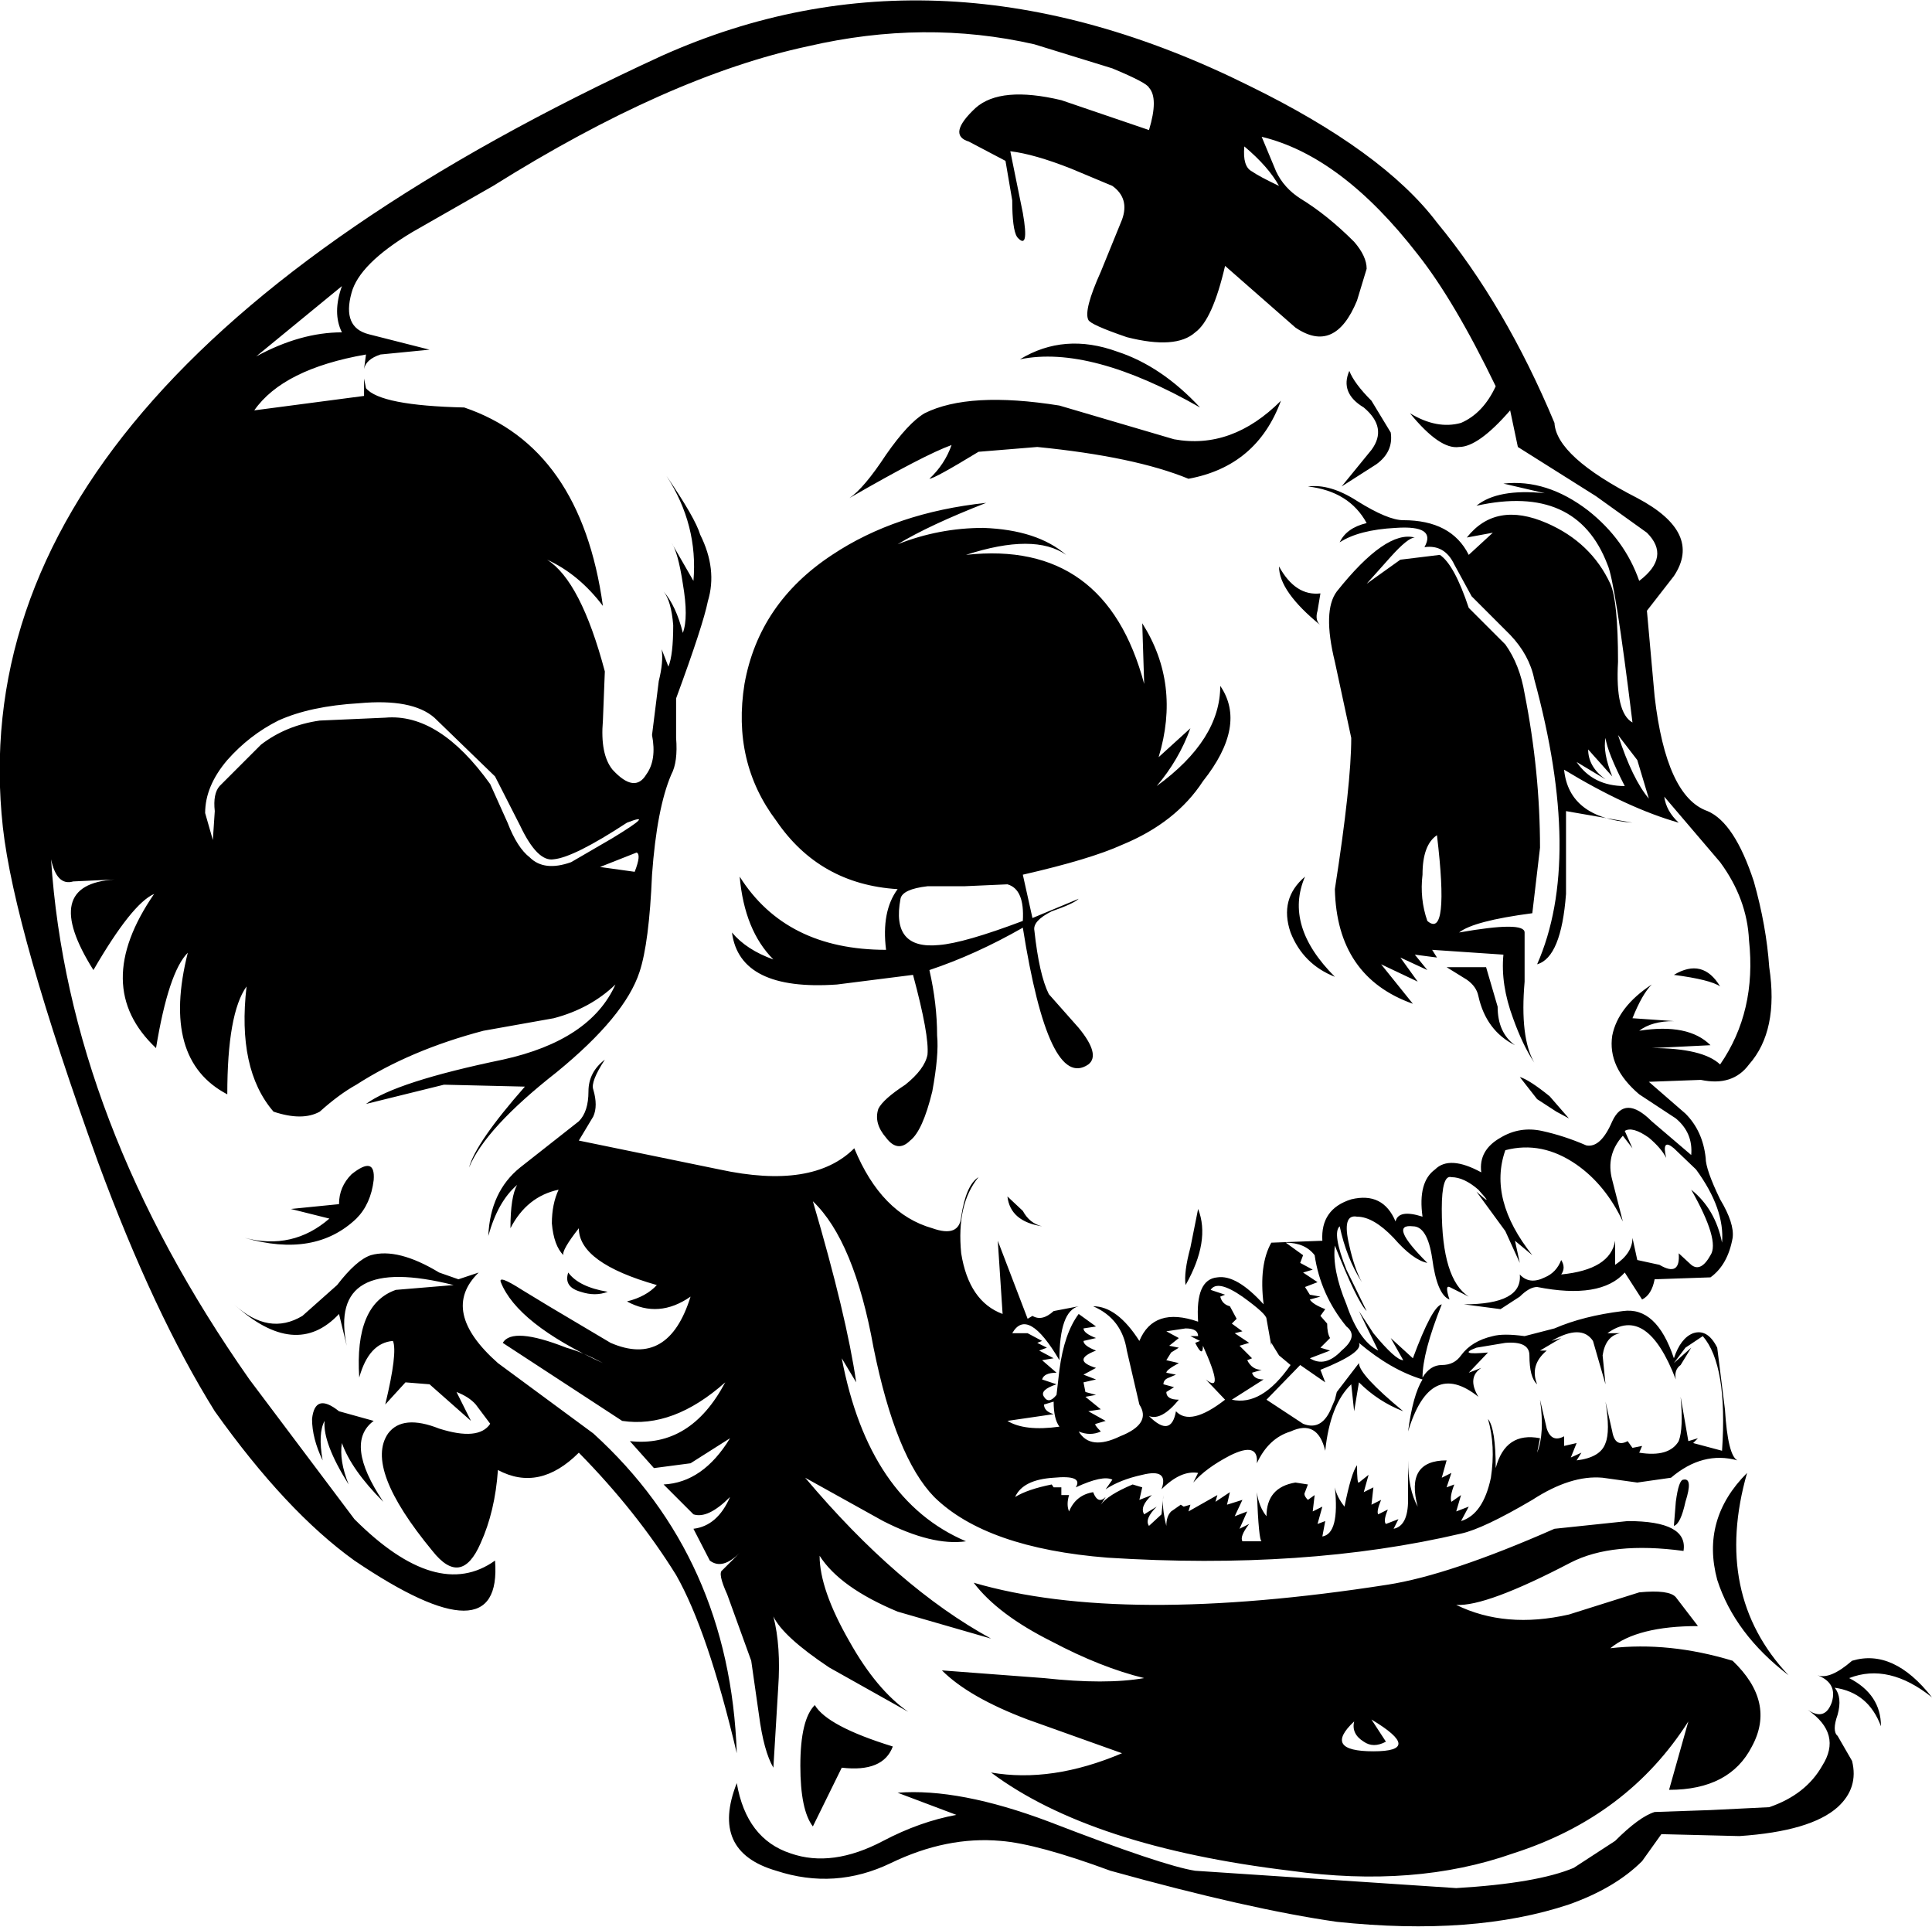 <?xml version="1.0" encoding="UTF-8" standalone="no"?>
<svg xmlns:xlink="http://www.w3.org/1999/xlink" height="100.0px" width="100.3px" xmlns="http://www.w3.org/2000/svg">
  <g transform="matrix(1.0, 0.0, 0.0, 1.0, 50.15, 50.0)">
    <path d="M-7.85 38.5 Q-7.2 39.6 -3.8 40.65 -4.3 42.0 -6.45 41.75 L-7.95 44.8 Q-8.6 43.95 -8.6 41.65 -8.6 39.25 -7.85 38.5 M4.55 22.75 L4.05 22.9 Q4.05 23.25 4.55 23.4 L2.15 23.75 Q3.05 24.3 4.85 24.05 4.55 23.65 4.55 22.75 M3.95 13.65 Q2.3 13.4 2.15 12.1 L2.95 12.85 Q3.3 13.5 3.95 13.65 M10.4 19.1 L11.05 19.45 10.55 19.85 11.05 19.95 10.65 20.2 10.4 20.6 11.05 20.75 Q10.4 21.1 10.4 21.25 L10.9 21.35 10.55 21.5 Q10.25 21.6 10.25 21.85 L10.8 22.0 10.4 22.25 Q10.4 22.65 11.05 22.65 10.15 23.75 9.5 23.5 10.65 24.65 10.9 23.25 11.65 24.05 13.45 22.65 L12.45 21.6 Q13.45 22.4 12.3 19.85 12.3 20.5 11.9 19.7 L12.15 19.6 11.65 19.35 12.05 19.35 Q12.05 18.95 11.4 18.95 L10.4 19.1 M11.4 16.7 Q11.3 16.05 11.65 14.75 L12.05 12.75 Q12.7 14.4 11.4 16.7 M14.35 17.3 Q13.05 16.4 12.7 16.95 L13.45 17.2 13.2 17.3 Q13.3 17.7 13.7 17.8 L14.05 18.45 13.8 18.7 14.35 19.1 13.95 19.2 14.7 19.7 14.2 19.85 14.85 20.5 14.6 20.6 Q14.85 21.1 15.35 21.1 L14.85 21.25 Q14.95 21.6 15.45 21.6 L13.8 22.65 Q15.35 23.0 16.85 20.85 L16.25 20.35 15.85 19.7 15.85 19.85 15.6 18.45 Q15.6 18.2 14.35 17.3 M31.3 33.8 L34.95 32.65 Q36.5 32.5 36.85 32.9 L38.0 34.4 Q34.85 34.4 33.45 35.55 36.5 35.2 39.8 36.2 42.05 38.35 40.8 40.65 39.65 42.9 36.5 42.9 L37.5 39.35 Q34.35 44.3 28.4 46.2 23.3 48.0 16.85 47.1 6.45 45.85 1.3 42.0 4.45 42.55 8.1 41.0 L3.2 39.25 Q0.15 38.1 -1.25 36.7 L4.05 37.1 Q7.25 37.45 9.25 37.1 7.0 36.55 4.45 35.2 1.65 33.8 0.4 32.15 8.1 34.4 21.9 32.25 25.1 31.75 30.55 29.35 L34.35 28.95 Q37.5 28.95 37.25 30.5 33.55 30.0 31.4 31.1 27.0 33.4 25.45 33.3 28.0 34.55 31.3 33.8 M37.25 26.8 Q37.75 26.7 37.35 27.95 37.1 29.1 36.75 29.2 L36.85 27.95 Q37.0 26.8 37.25 26.8 M39.0 32.0 Q38.15 28.85 40.55 26.45 38.75 32.75 42.7 36.95 39.9 34.8 39.0 32.0 M21.15 40.9 Q23.8 40.9 21.05 39.25 L21.8 40.4 Q21.15 40.75 20.65 40.4 20.0 40.0 20.15 39.35 18.5 40.9 21.15 40.9 M17.85 17.45 Q18.0 17.7 18.65 17.95 L18.4 18.3 18.75 18.7 Q18.75 19.2 18.9 19.45 L18.4 19.95 18.9 20.1 17.85 20.5 Q18.65 21.0 19.5 20.1 20.4 19.35 19.75 18.85 18.4 17.2 18.1 15.15 17.6 14.5 16.6 14.5 L17.5 15.15 17.35 15.55 18.0 15.9 17.5 16.05 18.25 16.55 17.6 16.8 17.85 17.2 18.4 17.3 17.85 17.45 M33.05 20.35 L33.2 21.85 32.55 19.6 Q31.95 18.7 30.4 19.6 L30.9 19.45 29.8 20.1 30.15 20.1 Q29.25 20.85 29.65 21.85 29.25 21.5 29.25 20.35 29.25 19.6 28.0 19.7 L26.5 19.95 Q25.45 20.35 27.1 20.2 L26.1 21.25 26.75 21.0 Q26.0 21.5 26.6 22.5 24.1 20.5 22.95 24.3 23.2 22.4 23.7 21.6 22.05 21.1 20.4 19.7 20.65 20.2 18.4 21.1 L18.65 21.75 17.35 20.85 15.6 22.65 17.5 23.9 Q18.5 24.3 19.0 23.0 L19.15 22.65 19.25 22.25 20.4 20.75 Q20.4 21.35 22.7 23.25 21.4 22.75 20.4 21.75 L20.15 23.25 20.0 21.85 Q18.9 22.9 18.65 25.3 18.25 23.65 16.85 24.3 15.7 24.65 15.1 25.95 15.2 24.8 13.7 25.55 12.45 26.2 11.8 26.95 L12.05 26.45 Q11.15 26.3 10.15 27.3 10.55 26.2 9.15 26.55 8.0 26.8 7.25 27.3 L7.6 26.8 Q7.1 26.55 5.7 27.2 6.1 26.55 4.55 26.7 2.95 26.8 2.55 27.7 3.2 27.3 4.45 27.05 L4.55 27.2 4.95 27.2 4.95 27.6 5.35 27.6 Q5.2 28.1 5.35 28.45 5.7 27.6 6.6 27.45 6.85 28.1 7.25 27.7 L7.0 28.1 Q7.35 27.6 8.65 27.05 L9.15 27.2 9.0 27.85 9.65 27.6 Q9.0 28.2 9.25 28.6 L9.9 28.2 Q9.25 28.85 9.5 29.2 L10.15 28.6 10.25 27.6 Q10.15 28.2 10.4 29.2 10.4 28.7 10.65 28.45 L11.15 28.1 11.3 28.2 11.65 28.1 11.55 28.45 13.05 27.6 12.95 27.95 13.7 27.45 13.55 28.1 14.35 27.85 13.95 28.7 14.6 28.45 14.2 29.35 14.7 29.1 Q14.2 29.75 14.35 30.0 L15.35 30.0 Q15.2 30.0 15.1 27.45 15.2 28.2 15.6 28.7 15.6 27.2 17.1 26.95 L17.75 27.05 17.6 27.45 Q17.5 27.6 17.75 27.85 L18.1 27.6 18.0 28.45 18.5 28.2 18.25 29.1 18.65 28.95 18.5 29.75 Q19.4 29.6 19.15 27.2 19.25 27.7 19.65 28.2 20.0 26.45 20.3 26.05 20.3 27.05 20.4 26.95 L20.9 26.55 20.65 27.45 21.15 27.2 21.05 28.1 21.55 27.85 Q21.3 28.45 21.4 28.6 L21.9 28.35 Q21.65 28.95 21.8 29.1 L22.45 28.85 22.2 29.35 Q22.95 29.2 22.95 27.85 L22.95 25.8 Q22.95 27.3 23.45 28.2 22.8 25.8 24.95 25.8 L24.7 26.7 25.2 26.45 24.95 27.2 25.35 27.05 Q25.1 27.7 25.2 27.95 L25.7 27.6 25.45 28.45 26.1 28.2 25.7 28.95 Q26.85 28.6 27.25 26.7 27.5 25.05 27.1 23.65 27.5 24.15 27.5 26.2 28.0 24.3 29.8 24.65 L29.65 25.4 Q30.05 24.4 29.8 22.65 L30.15 24.15 Q30.4 24.9 31.05 24.55 L31.05 25.05 31.7 24.9 31.4 25.65 31.95 25.4 31.7 25.8 Q32.95 25.65 33.2 24.9 33.45 24.3 33.2 22.75 L33.55 24.3 Q33.7 25.15 34.35 24.8 L34.6 25.15 35.1 25.05 34.95 25.4 Q36.5 25.65 37.0 24.8 37.25 24.15 37.1 22.5 L37.5 24.8 38.0 24.65 37.75 24.9 39.25 25.3 Q39.55 20.85 38.25 19.35 L37.35 19.95 36.75 20.75 37.65 19.95 37.1 20.85 Q36.75 21.1 36.85 21.6 35.35 17.7 33.3 19.2 L33.95 19.2 Q33.2 19.35 33.05 20.35 M17.6 -4.5 Q16.5 -1.95 19.15 0.7 17.5 0.05 16.85 -1.6 16.25 -3.35 17.6 -4.5 M39.15 1.2 Q38.65 0.85 36.75 0.6 38.25 -0.3 39.15 1.2 M29.65 7.05 L28.75 5.9 Q29.25 6.05 30.3 6.9 L31.3 8.05 30.65 7.7 29.65 7.05 M23.7 -4.6 Q23.55 -3.35 23.95 -2.2 25.1 -1.2 24.45 -6.65 23.7 -6.15 23.7 -4.6 M24.95 0.2 L27.0 0.2 27.6 2.25 Q27.6 3.6 28.5 4.25 27.0 3.5 26.6 1.7 26.5 1.2 26.0 0.85 L24.95 0.2 M18.25 -18.3 Q18.1 -17.8 18.4 -17.55 16.25 -19.3 16.25 -20.6 17.1 -19.05 18.4 -19.2 L18.25 -18.3 M33.2 -11.7 Q33.05 -10.95 33.55 -9.7 L32.3 -11.1 Q32.3 -10.2 33.2 -9.55 L31.7 -10.45 Q32.55 -9.2 34.2 -9.2 33.3 -10.95 33.2 -11.7 M34.85 -10.55 L33.85 -11.85 Q34.6 -9.55 35.45 -8.55 L34.85 -10.55 M2.95 -2.2 Q3.05 -3.85 2.15 -4.1 L-0.1 -4.0 -2.0 -4.0 Q-3.3 -3.85 -3.4 -3.35 -3.9 -0.7 -1.4 -0.95 -0.1 -1.05 2.95 -2.2 M7.85 -31.75 Q10.15 -31.0 12.15 -28.85 6.45 -32.1 2.8 -31.35 5.1 -32.75 7.85 -31.75 M-4.15 -26.4 Q-3.0 -28.05 -2.15 -28.55 0.15 -29.7 4.85 -28.95 L10.8 -27.2 Q13.8 -26.65 16.35 -29.2 15.1 -25.8 11.55 -25.15 8.75 -26.3 3.7 -26.8 L0.65 -26.55 Q-1.65 -25.15 -1.9 -25.15 -1.1 -25.9 -0.75 -26.9 -2.15 -26.4 -6.05 -24.15 -5.3 -24.65 -4.15 -26.4 M16.25 -40.35 Q15.7 -41.35 14.45 -42.4 14.35 -41.35 14.85 -41.1 15.2 -40.85 16.25 -40.35 M23.3 -22.1 Q22.95 -22.1 22.05 -21.1 L20.8 -19.7 22.55 -20.95 24.6 -21.2 Q25.35 -20.7 26.1 -18.45 L28.0 -16.55 Q28.75 -15.5 29.0 -14.0 29.8 -9.95 29.8 -6.0 L29.4 -2.6 Q26.35 -2.2 25.6 -1.6 29.0 -2.2 29.0 -1.6 L29.0 0.95 Q28.75 3.85 29.5 5.15 28.9 4.25 28.4 2.85 27.75 1.1 27.9 -0.45 L24.2 -0.7 24.45 -0.3 23.3 -0.45 23.95 0.35 22.55 -0.3 23.45 0.95 21.55 0.05 23.2 2.1 Q19.25 0.7 19.15 -3.85 20.0 -9.3 20.0 -11.7 L19.15 -15.65 Q18.5 -18.3 19.25 -19.3 21.8 -22.5 23.3 -22.1 M19.9 -30.75 Q20.15 -30.1 21.05 -29.2 L22.05 -27.55 Q22.2 -26.55 21.3 -25.9 L19.5 -24.75 21.05 -26.65 Q21.9 -27.8 20.65 -28.85 19.4 -29.6 19.9 -30.75 M-9.85 47.1 Q-13.3 46.1 -11.9 42.55 -11.4 45.45 -9.1 46.2 -6.95 46.95 -4.3 45.55 -2.4 44.55 -0.5 44.2 L-3.55 43.05 Q-0.35 42.8 4.3 44.55 10.25 46.85 11.9 47.1 L25.45 48.0 Q29.65 47.75 31.55 46.95 L33.7 45.55 Q34.95 44.3 35.75 44.05 L38.65 43.95 41.7 43.8 Q43.6 43.15 44.45 41.65 45.5 40.0 43.7 38.75 44.6 39.35 44.95 38.35 45.25 37.35 44.2 36.95 44.85 37.2 46.0 36.2 48.15 35.55 50.15 38.1 47.9 36.3 45.85 37.1 47.5 37.95 47.5 39.6 46.85 37.85 45.1 37.6 45.5 38.1 45.25 39.0 44.95 39.85 45.25 40.1 L46.0 41.4 Q46.35 42.8 45.25 43.8 43.85 45.05 40.15 45.3 L36.1 45.2 35.1 46.6 Q33.7 48.0 31.3 48.85 26.35 50.5 19.25 49.75 14.7 49.1 7.5 47.1 3.7 45.7 1.8 45.55 -1.0 45.3 -3.9 46.7 -6.8 48.1 -9.85 47.1 M-33.3 23.75 Q-33.65 24.4 -33.4 25.8 -33.95 24.65 -33.95 23.65 -33.8 22.25 -32.55 23.25 L-30.75 23.75 Q-32.3 24.9 -30.25 27.95 -31.9 26.3 -32.4 24.9 -32.55 25.8 -32.05 27.05 -33.4 24.9 -33.3 23.75 M-32.55 12.5 Q-32.55 11.6 -31.9 10.95 -30.65 9.95 -30.75 11.25 -30.9 12.5 -31.65 13.25 -33.8 15.3 -37.45 14.25 -34.95 14.9 -33.05 13.25 L-35.05 12.75 -32.55 12.5 M-26.35 16.4 L-25.3 16.05 Q-27.35 18.05 -24.3 20.75 L-19.35 24.4 Q-12.25 30.85 -11.9 41.0 -13.4 34.65 -15.05 31.75 -17.1 28.45 -20.1 25.4 -22.15 27.45 -24.3 26.3 -24.45 28.45 -25.2 30.1 -26.2 32.4 -27.7 30.5 -31.25 26.2 -30.0 24.4 -29.25 23.4 -27.35 24.15 -25.3 24.8 -24.7 23.9 L-25.45 22.9 Q-25.8 22.5 -26.45 22.25 L-25.7 23.75 -27.85 21.85 -29.1 21.75 -30.15 22.9 Q-29.5 20.2 -29.75 19.6 -31.0 19.7 -31.5 21.5 -31.75 17.7 -29.6 16.95 L-26.6 16.7 Q-33.15 15.05 -32.15 19.85 L-32.55 18.2 Q-34.8 20.6 -38.0 17.7 -36.2 19.35 -34.45 18.3 L-32.65 16.7 Q-31.65 15.4 -30.9 15.15 -29.5 14.75 -27.35 16.05 L-26.35 16.4 M-18.6 17.05 Q-19.25 17.3 -20.0 17.05 -20.9 16.8 -20.65 16.05 -20.1 16.8 -18.6 17.05 M-19.0 -5.0 L-17.2 -4.75 Q-16.85 -5.65 -17.1 -5.75 L-19.0 -5.0 M-9.85 -7.4 Q-12.15 -10.45 -11.5 -14.5 -10.75 -18.7 -6.95 -21.2 -3.65 -23.4 1.05 -23.9 -1.9 -22.75 -3.55 -21.75 -1.4 -22.6 0.9 -22.6 3.7 -22.5 5.2 -21.2 3.55 -22.35 0.0 -21.2 7.25 -22.0 9.25 -14.5 L9.15 -17.65 Q11.15 -14.5 10.0 -10.7 L11.65 -12.2 Q11.05 -10.55 9.9 -9.2 13.2 -11.6 13.2 -14.4 14.6 -12.35 12.3 -9.45 10.9 -7.3 8.1 -6.15 6.45 -5.4 2.95 -4.6 L3.45 -2.35 5.85 -3.35 Q5.6 -3.1 4.45 -2.7 3.45 -2.2 3.55 -1.7 3.8 0.6 4.3 1.6 L5.85 3.35 Q7.0 4.75 6.35 5.25 4.3 6.65 2.95 -1.85 0.5 -0.45 -1.9 0.35 -1.5 2.1 -1.5 3.75 -1.4 4.75 -1.75 6.65 -2.25 8.7 -2.9 9.2 -3.55 9.85 -4.15 9.05 -4.8 8.3 -4.55 7.55 -4.3 7.05 -3.15 6.3 -2.15 5.5 -2.0 4.75 -1.9 3.75 -2.75 0.6 L-6.7 1.1 Q-11.75 1.45 -12.15 -1.6 -11.4 -0.7 -10.0 -0.2 -11.5 -1.7 -11.75 -4.5 -9.35 -0.7 -4.15 -0.7 -4.4 -2.7 -3.55 -3.85 -7.6 -4.1 -9.85 -7.4 M-38.35 -10.55 Q-39.5 -9.2 -39.5 -7.8 L-39.1 -6.4 -39.0 -7.9 Q-39.1 -8.8 -38.75 -9.2 L-36.6 -11.35 Q-35.3 -12.35 -33.55 -12.6 L-30.15 -12.75 Q-27.35 -13.0 -24.7 -9.3 L-23.8 -7.3 Q-23.3 -6.0 -22.65 -5.5 -21.9 -4.75 -20.5 -5.25 L-18.35 -6.5 Q-16.05 -7.9 -17.6 -7.3 -20.35 -5.5 -21.4 -5.4 -22.25 -5.25 -23.15 -7.15 L-24.45 -9.7 -27.6 -12.75 Q-28.75 -13.75 -31.5 -13.5 -34.05 -13.35 -35.7 -12.6 -37.2 -11.85 -38.35 -10.55 M-32.4 -32.75 Q-32.9 -33.75 -32.4 -35.15 L-36.85 -31.5 Q-34.55 -32.75 -32.4 -32.75 M-24.55 -40.35 L-28.75 -37.95 Q-31.5 -36.3 -31.9 -34.8 -32.4 -33.0 -31.0 -32.65 L-27.85 -31.85 -30.4 -31.6 Q-31.15 -31.35 -31.25 -30.85 L-31.15 -31.6 Q-35.45 -30.85 -36.95 -28.7 L-31.25 -29.45 -31.25 -30.35 -31.15 -29.85 Q-30.4 -28.95 -26.05 -28.85 -20.0 -26.8 -18.85 -18.55 -20.1 -20.2 -21.75 -20.95 -20.0 -19.85 -18.75 -15.15 L-18.85 -12.6 Q-19.0 -10.85 -18.35 -10.05 -17.2 -8.8 -16.6 -9.8 -16.05 -10.55 -16.3 -11.85 L-15.95 -14.65 Q-15.7 -15.65 -15.8 -16.3 L-15.45 -15.4 Q-15.2 -16.0 -15.2 -17.55 -15.3 -18.8 -15.7 -19.3 -15.05 -18.55 -14.7 -17.15 -14.4 -17.95 -14.7 -19.7 -14.95 -21.35 -15.3 -21.85 L-14.15 -19.85 Q-13.9 -22.75 -15.55 -25.3 -14.05 -23.1 -13.8 -22.25 -12.9 -20.45 -13.4 -18.8 -13.65 -17.55 -15.05 -13.75 L-15.05 -11.7 Q-14.95 -10.45 -15.3 -9.8 -16.05 -8.05 -16.3 -4.6 -16.45 -1.05 -16.95 0.45 -17.7 2.75 -21.25 5.65 -24.95 8.55 -25.8 10.6 -25.45 9.3 -22.9 6.4 L-27.1 6.3 -31.15 7.3 Q-29.6 6.15 -24.05 5.0 -19.5 4.0 -18.2 1.1 -19.5 2.35 -21.4 2.85 L-25.05 3.5 Q-28.85 4.5 -31.65 6.3 -32.55 6.8 -33.55 7.7 -34.45 8.2 -35.95 7.7 -37.85 5.5 -37.35 1.2 -38.35 2.6 -38.35 6.8 -41.8 5.0 -40.4 -0.55 -41.4 0.45 -42.05 4.4 -45.45 1.2 -42.15 -3.6 -43.3 -3.1 -45.3 0.35 -48.1 -4.1 -44.2 -4.35 L-46.35 -4.25 Q-47.2 -4.0 -47.5 -5.4 -46.6 8.2 -37.2 21.6 L-31.75 28.85 Q-27.45 33.15 -24.45 31.0 -24.05 36.2 -31.75 31.0 -35.3 28.45 -39.0 23.25 -42.15 18.2 -45.05 10.35 -49.4 -1.7 -50.0 -7.05 -52.55 -30.2 -15.8 -47.1 -1.4 -53.55 14.7 -45.55 21.65 -42.15 24.45 -38.45 28.0 -34.15 30.55 -28.05 30.65 -26.3 34.85 -24.15 38.25 -22.35 36.75 -20.1 L35.35 -18.3 35.75 -13.85 Q36.35 -8.65 38.5 -7.9 39.9 -7.3 40.9 -4.25 41.55 -1.95 41.7 0.2 42.2 3.5 40.65 5.25 39.8 6.4 38.15 6.05 L35.45 6.15 37.35 7.8 Q38.25 8.7 38.4 10.1 38.4 10.7 39.15 12.25 39.9 13.5 39.8 14.25 39.55 15.65 38.65 16.3 L35.75 16.4 Q35.6 17.2 35.1 17.45 L34.2 16.05 Q32.95 17.45 29.65 16.8 29.25 16.8 28.75 17.3 L27.75 17.95 25.85 17.7 Q28.9 17.7 28.75 16.15 29.25 16.7 30.05 16.3 30.65 16.05 30.9 15.4 31.15 15.8 30.9 16.15 33.45 15.9 33.7 14.4 L33.7 15.65 Q34.6 15.05 34.6 14.25 L34.85 15.4 36.0 15.65 Q37.1 16.3 37.0 15.05 L37.65 15.65 Q38.15 16.05 38.65 15.15 39.15 14.4 37.65 11.75 38.9 12.75 39.25 14.5 39.4 12.75 37.9 10.7 L36.75 9.6 Q36.1 9.05 36.35 10.1 36.1 9.6 35.45 9.05 34.6 8.45 34.2 8.7 L34.6 9.6 34.1 8.95 Q33.2 9.95 33.55 11.25 L34.1 13.4 Q33.2 11.5 31.7 10.45 29.9 9.2 28.0 9.7 27.1 12.25 29.4 15.15 L28.5 14.4 28.75 15.55 28.0 13.9 26.5 11.85 Q27.5 12.75 26.6 11.75 25.85 11.1 25.2 11.1 24.7 10.95 24.7 12.75 24.7 16.4 26.1 17.3 L25.1 16.8 Q24.85 16.7 25.1 17.45 24.45 17.2 24.2 15.3 23.95 13.65 23.2 13.65 21.9 13.5 23.95 15.55 23.2 15.4 22.2 14.25 21.15 13.15 20.3 13.15 19.5 13.0 19.9 14.65 20.15 15.8 20.55 16.55 19.75 15.3 19.4 13.65 19.0 14.0 19.75 15.9 L20.8 18.05 Q20.3 17.55 19.15 14.65 19.0 15.9 19.75 17.7 20.4 19.6 21.4 20.1 L20.4 18.05 21.15 19.2 Q22.3 20.6 22.7 20.6 L22.05 19.45 23.2 20.5 Q24.2 17.8 24.7 17.7 23.7 20.2 23.7 21.5 24.1 20.85 24.7 20.85 25.35 20.85 25.7 20.35 26.25 19.6 27.35 19.35 27.9 19.2 29.0 19.35 L30.55 18.95 Q32.05 18.3 34.1 18.05 35.85 17.8 36.75 20.5 37.1 19.45 37.75 19.2 38.5 18.95 39.0 19.95 L39.4 23.15 Q39.55 25.55 40.05 25.8 38.25 25.3 36.6 26.7 L34.85 26.95 33.05 26.7 Q31.4 26.55 29.4 27.85 26.85 29.35 25.7 29.6 17.6 31.5 7.35 30.85 1.05 30.35 -1.65 27.7 -3.65 25.65 -4.8 19.95 -5.8 14.4 -7.95 12.35 -6.2 18.3 -5.7 21.75 L-6.45 20.5 Q-5.05 27.85 0.0 30.0 -1.75 30.25 -4.3 28.95 L-8.35 26.7 Q-3.55 32.4 1.3 35.05 L-3.55 33.65 Q-6.55 32.4 -7.6 30.75 -7.6 32.5 -6.05 35.2 -4.65 37.7 -3.0 38.85 L-7.1 36.55 Q-9.5 34.95 -10.0 33.9 -9.6 35.45 -9.75 37.6 L-10.0 41.75 Q-10.5 40.9 -10.75 39.0 L-11.15 36.2 -12.4 32.75 Q-12.9 31.65 -12.65 31.5 L-11.75 30.6 Q-12.65 31.5 -13.3 31.0 L-14.15 29.35 Q-12.9 29.2 -12.25 27.7 -13.4 28.85 -14.15 28.6 L-15.7 27.05 Q-13.65 26.95 -12.25 24.65 L-14.3 25.95 -16.2 26.2 -17.45 24.8 Q-14.3 25.15 -12.5 21.75 -15.2 24.15 -17.85 23.75 L-24.05 19.7 Q-23.55 18.85 -20.75 19.95 -19.85 20.2 -18.85 20.75 -23.3 18.7 -24.15 16.55 -24.3 16.15 -23.05 16.95 L-21.65 17.8 -18.45 19.7 Q-15.45 21.0 -14.3 17.3 -15.95 18.45 -17.6 17.55 -16.6 17.3 -16.05 16.7 -20.1 15.55 -20.1 13.75 -21.0 14.9 -20.9 15.15 -21.4 14.65 -21.5 13.5 -21.5 12.5 -21.15 11.75 -22.8 12.1 -23.65 13.75 -23.65 12.1 -23.3 11.5 -24.3 12.35 -24.8 14.15 -24.7 11.85 -23.15 10.6 L-20.1 8.2 Q-19.6 7.7 -19.6 6.65 -19.6 5.65 -18.75 5.0 -19.5 6.15 -19.35 6.55 -19.1 7.4 -19.35 7.95 L-20.1 9.2 -12.8 10.7 Q-7.95 11.75 -5.8 9.6 -4.4 13.0 -1.75 13.75 -0.35 14.25 -0.25 13.15 0.0 11.5 0.65 11.1 -0.5 12.5 -0.25 15.05 0.15 17.55 1.9 18.2 L1.65 14.4 3.2 18.45 3.45 18.3 Q3.95 18.6 4.55 18.05 L5.85 17.8 Q4.85 18.05 4.85 20.6 3.2 17.8 2.4 19.2 L3.2 19.2 3.95 19.6 3.7 19.7 4.2 19.95 3.8 20.1 4.55 20.5 3.95 20.6 4.7 21.25 Q4.05 21.25 3.95 21.6 L4.7 21.85 Q3.8 22.15 4.05 22.5 4.3 22.9 4.7 22.4 L4.85 21.1 Q5.1 19.2 5.85 18.2 L6.75 18.85 6.1 18.95 Q6.1 19.2 6.75 19.45 L6.1 19.6 Q6.1 19.85 6.75 20.1 5.45 20.6 6.75 21.0 L6.1 21.35 6.75 21.6 6.1 21.75 6.2 22.25 6.75 22.4 6.2 22.5 7.0 23.15 6.35 23.25 7.25 23.75 6.75 23.9 Q6.6 23.9 7.0 24.3 6.45 24.55 5.85 24.3 6.45 25.3 8.0 24.55 9.65 23.9 9.0 22.9 L8.35 20.1 Q8.1 18.45 6.6 17.8 7.85 17.8 9.0 19.6 9.75 17.8 12.05 18.6 11.9 16.4 13.05 16.3 14.05 16.15 15.45 17.7 15.2 15.65 15.85 14.5 L18.5 14.4 Q18.4 12.75 20.0 12.25 21.65 11.85 22.3 13.4 22.45 12.75 23.7 13.15 23.45 11.35 24.35 10.7 25.1 9.95 26.75 10.85 26.6 9.7 27.75 9.05 28.75 8.45 29.9 8.7 31.05 8.95 32.2 9.45 32.95 9.6 33.55 8.2 34.2 6.8 35.6 8.2 L37.65 9.95 Q37.75 8.8 36.85 8.05 L34.95 6.8 Q33.3 5.4 33.55 3.75 33.85 2.25 35.6 1.1 35.1 1.6 34.6 2.85 L36.75 3.0 Q35.6 3.0 34.95 3.5 37.5 3.1 38.65 4.25 L35.6 4.4 Q38.25 4.4 39.15 5.25 41.05 2.5 40.65 -1.2 40.55 -3.35 39.15 -5.25 L36.25 -8.65 Q36.35 -7.9 37.0 -7.3 34.35 -8.05 31.05 -10.05 31.3 -7.55 34.6 -7.3 L31.15 -7.9 31.15 -3.6 Q30.9 -0.3 29.65 0.05 32.05 -5.4 29.5 -14.75 29.25 -16.0 28.25 -17.05 L26.25 -19.05 25.35 -20.7 Q24.85 -21.75 23.8 -21.6 24.45 -22.75 22.3 -22.6 20.4 -22.5 19.4 -21.85 19.75 -22.6 20.8 -22.85 19.9 -24.5 17.75 -24.75 18.9 -24.9 20.3 -24.0 21.9 -23.0 22.7 -23.0 25.2 -23.0 26.1 -21.2 L27.35 -22.35 26.0 -22.1 Q27.5 -24.0 30.15 -22.85 32.45 -21.85 33.45 -19.7 33.85 -18.8 33.85 -15.65 33.7 -13.0 34.6 -12.5 33.7 -19.85 33.3 -20.7 31.7 -24.9 26.5 -23.75 27.6 -24.65 30.05 -24.4 L27.9 -24.9 Q30.15 -25.15 32.3 -23.5 34.2 -22.0 34.95 -19.85 36.6 -21.1 35.35 -22.35 L32.7 -24.25 28.65 -26.8 28.25 -28.7 Q26.6 -26.8 25.6 -26.8 24.6 -26.65 23.05 -28.55 24.45 -27.7 25.7 -28.05 26.85 -28.55 27.5 -29.95 25.35 -34.4 23.45 -36.8 19.5 -41.9 15.35 -42.9 L16.1 -41.1 Q16.5 -40.25 17.35 -39.7 18.75 -38.85 20.15 -37.45 20.8 -36.7 20.8 -36.05 L20.3 -34.4 Q19.15 -31.6 17.1 -33.0 L13.45 -36.2 Q12.8 -33.4 11.9 -32.75 10.9 -31.85 8.35 -32.5 6.45 -33.15 6.35 -33.4 6.1 -33.9 7.0 -35.9 L8.1 -38.6 Q8.5 -39.7 7.6 -40.35 L5.45 -41.25 Q3.55 -42.0 2.3 -42.15 L2.95 -38.95 Q3.3 -36.95 2.65 -37.7 2.4 -38.1 2.4 -39.6 L2.05 -41.65 0.15 -42.65 Q-1.0 -43.0 0.5 -44.4 1.8 -45.55 4.95 -44.8 L9.5 -43.25 Q10.0 -44.9 9.5 -45.45 9.4 -45.7 7.6 -46.45 L3.55 -47.7 Q-2.15 -49.0 -8.2 -47.6 -15.45 -46.05 -24.55 -40.35" fill="#000000" fill-rule="evenodd" stroke="none"/>
  </g>
</svg>
